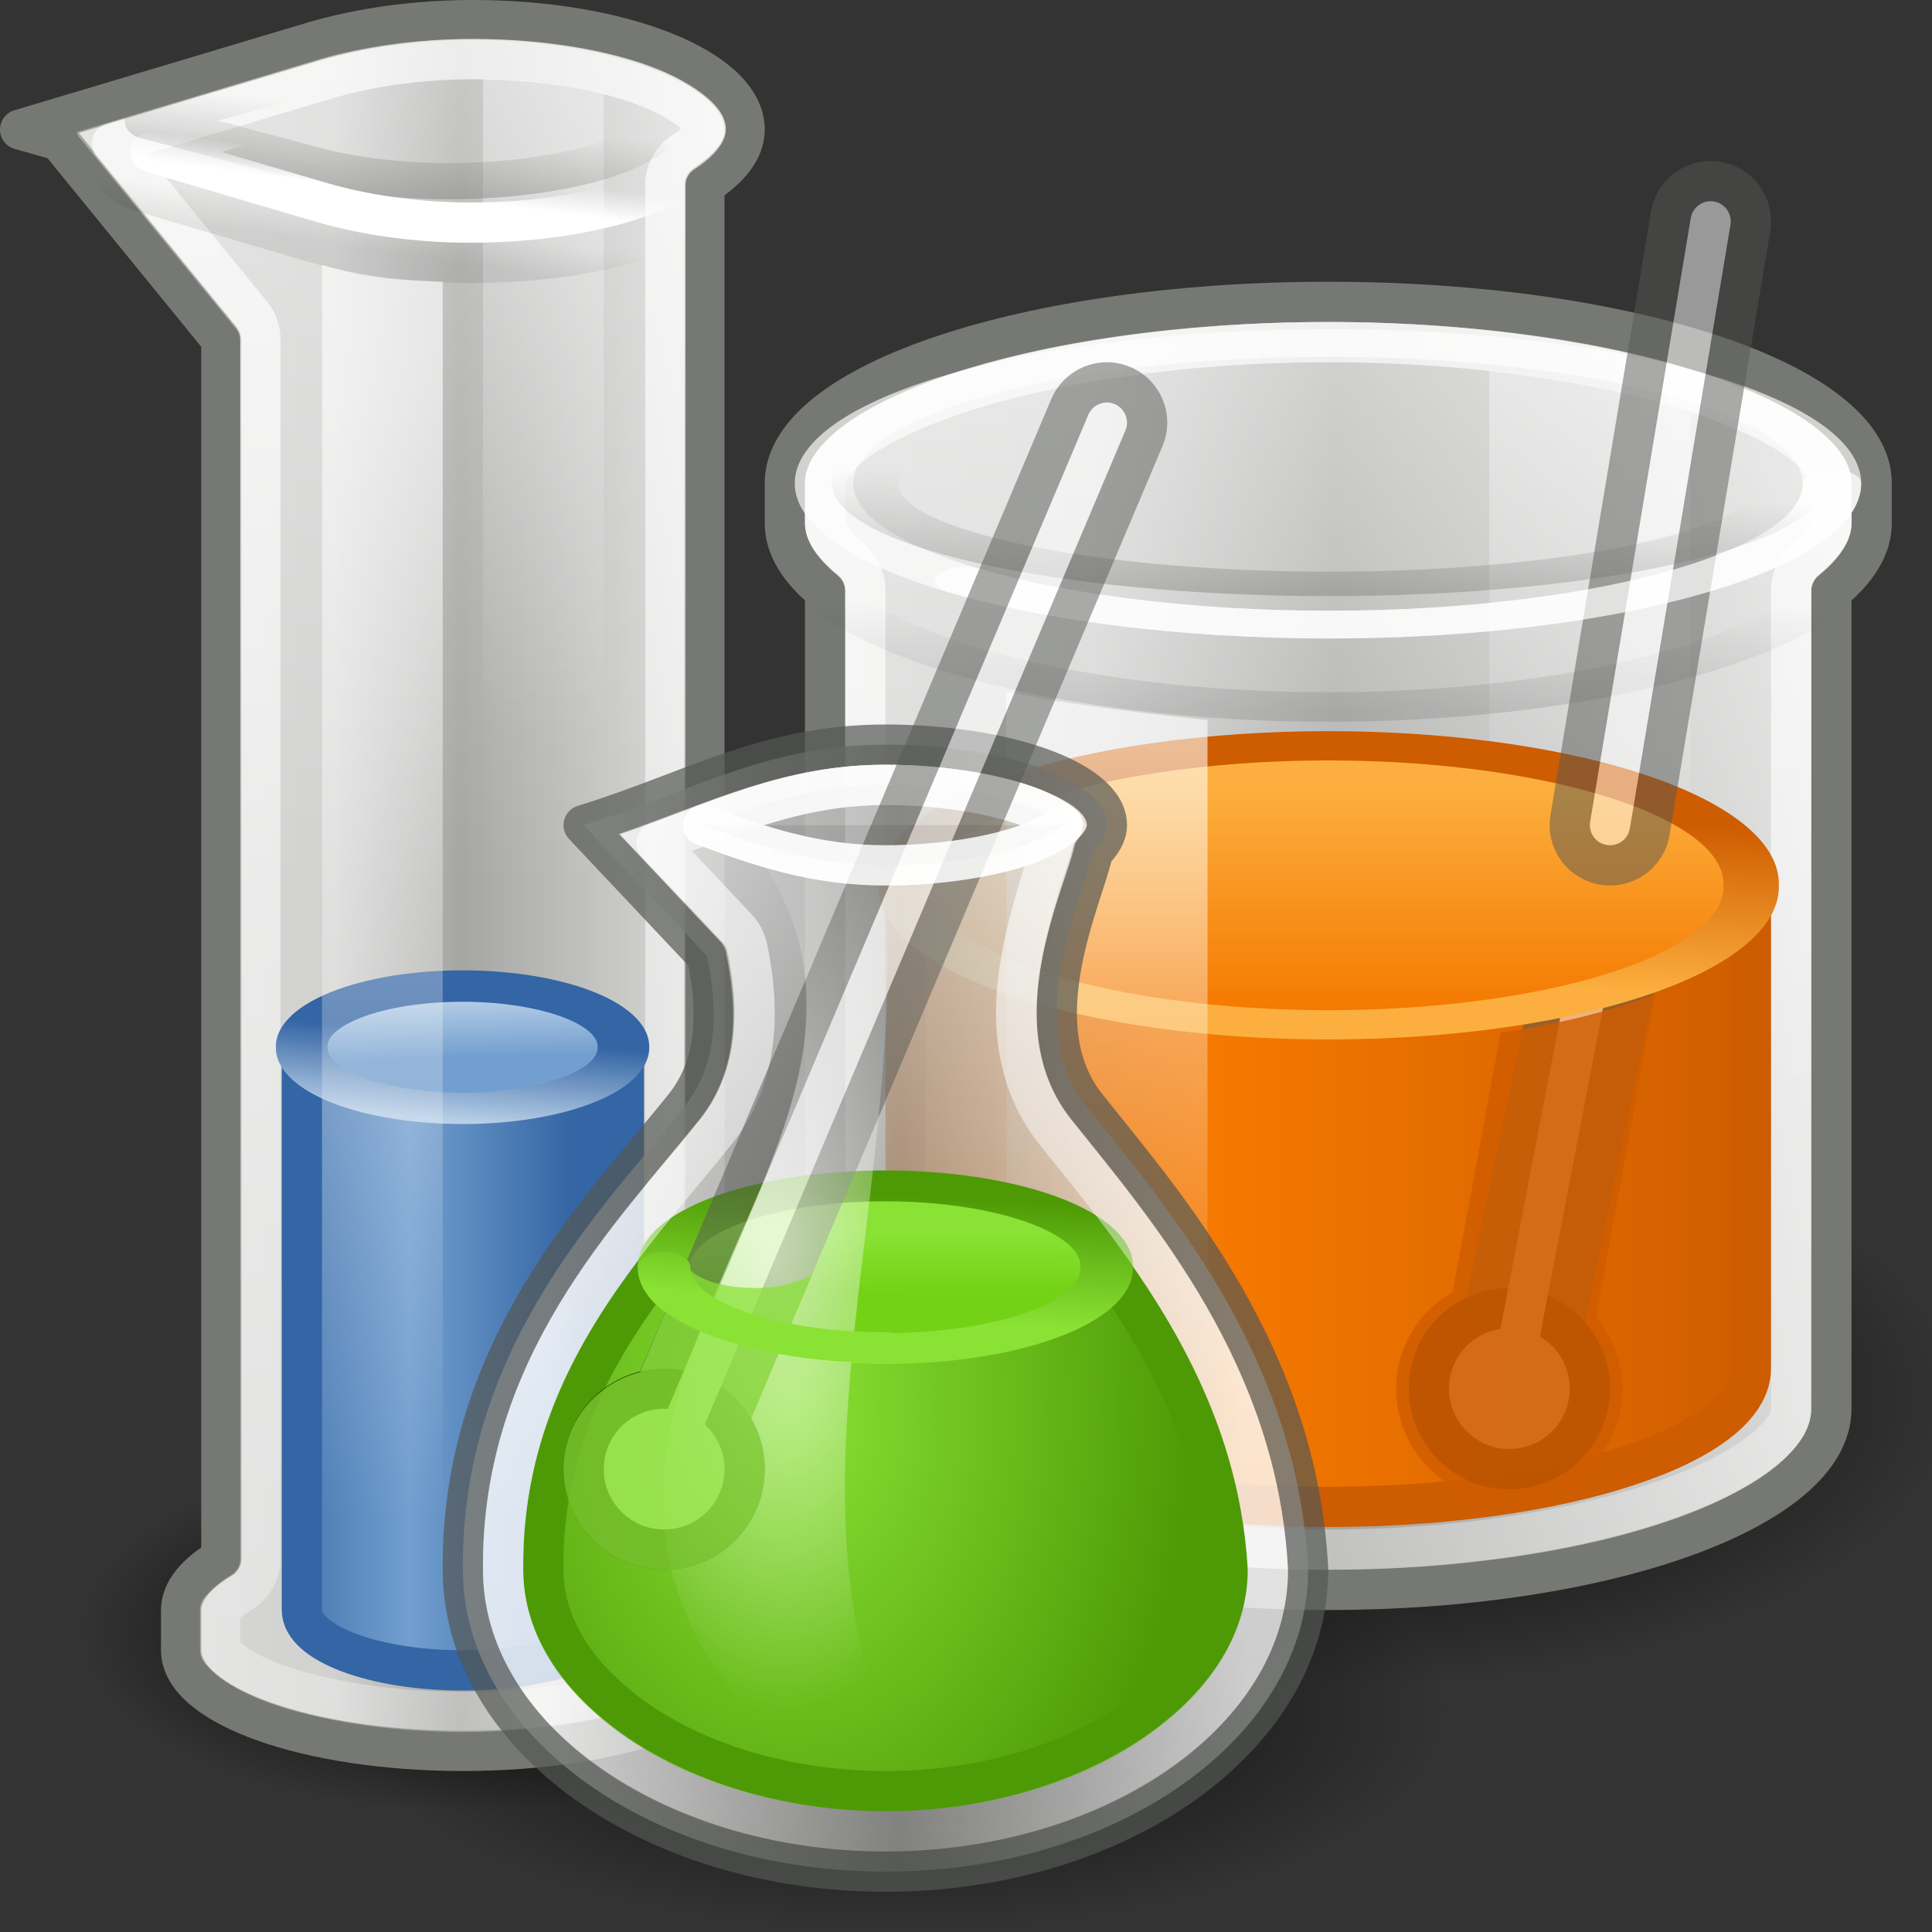 <?xml version="1.0" encoding="UTF-8" standalone="no"?>
<!-- Created with Inkscape (http://www.inkscape.org/) -->
<svg
   xmlns:dc="http://purl.org/dc/elements/1.1/"
   xmlns:cc="http://web.resource.org/cc/"
   xmlns:rdf="http://www.w3.org/1999/02/22-rdf-syntax-ns#"
   xmlns:svg="http://www.w3.org/2000/svg"
   xmlns="http://www.w3.org/2000/svg"
   xmlns:xlink="http://www.w3.org/1999/xlink"
   xmlns:sodipodi="http://sodipodi.sourceforge.net/DTD/sodipodi-0.dtd"
   xmlns:inkscape="http://www.inkscape.org/namespaces/inkscape"
   width="48px"
   height="48px"
   id="svg5284"
   sodipodi:version="0.32"
   inkscape:version="0.44+devel"
   sodipodi:docbase="/home/lapo/Icone/svn/gnome-icon-theme/scalable/categories"
   sodipodi:docname="applications-science.svg"
   inkscape:output_extension="org.inkscape.output.svg.inkscape"
   sodipodi:modified="true">
  <rect width="100%" height="100%" fill="#333333" stroke="none"/>
  <defs
     id="defs5286">
    <linearGradient
       inkscape:collect="always"
       id="linearGradient4867">
      <stop
         style="stop-color:#ce5c00;stop-opacity:1"
         offset="0"
         id="stop4869" />
      <stop
         style="stop-color:#f57900;stop-opacity:0;"
         offset="1"
         id="stop4871" />
    </linearGradient>
    <linearGradient
       inkscape:collect="always"
       id="linearGradient4779">
      <stop
         style="stop-color:#000000;stop-opacity:1;"
         offset="0"
         id="stop4781" />
      <stop
         style="stop-color:#000000;stop-opacity:0;"
         offset="1"
         id="stop4783" />
    </linearGradient>
    <linearGradient
       inkscape:collect="always"
       id="linearGradient4751">
      <stop
         style="stop-color:#ffffff;stop-opacity:1;"
         offset="0"
         id="stop4753" />
      <stop
         style="stop-color:#ffffff;stop-opacity:0;"
         offset="1"
         id="stop4755" />
    </linearGradient>
    <linearGradient
       inkscape:collect="always"
       id="linearGradient4739">
      <stop
         style="stop-color:#ffffff;stop-opacity:1;"
         offset="0"
         id="stop4741" />
      <stop
         style="stop-color:#ffffff;stop-opacity:0;"
         offset="1"
         id="stop4743" />
    </linearGradient>
    <linearGradient
       inkscape:collect="always"
       id="linearGradient4715">
      <stop
         style="stop-color:#8ae234;stop-opacity:1;"
         offset="0"
         id="stop4717" />
      <stop
         style="stop-color:#73d216;stop-opacity:1"
         offset="1"
         id="stop4719" />
    </linearGradient>
    <linearGradient
       inkscape:collect="always"
       id="linearGradient4707">
      <stop
         style="stop-color:#4e9a06;stop-opacity:1;"
         offset="0"
         id="stop4709" />
      <stop
         style="stop-color:#8ae234;stop-opacity:1"
         offset="1"
         id="stop4711" />
    </linearGradient>
    <linearGradient
       inkscape:collect="always"
       id="linearGradient4699">
      <stop
         style="stop-color:#8ae234;stop-opacity:1"
         offset="0"
         id="stop4701" />
      <stop
         style="stop-color:#4e9a06;stop-opacity:1"
         offset="1"
         id="stop4703" />
    </linearGradient>
    <linearGradient
       inkscape:collect="always"
       id="linearGradient4579">
      <stop
         style="stop-color:#ffffff;stop-opacity:1;"
         offset="0"
         id="stop4581" />
      <stop
         style="stop-color:#ffffff;stop-opacity:0;"
         offset="1"
         id="stop4583" />
    </linearGradient>
    <linearGradient
       inkscape:collect="always"
       id="linearGradient4571">
      <stop
         style="stop-color:#ffffff;stop-opacity:1;"
         offset="0"
         id="stop4573" />
      <stop
         style="stop-color:#ffffff;stop-opacity:0;"
         offset="1"
         id="stop4575" />
    </linearGradient>
    <linearGradient
       inkscape:collect="always"
       id="linearGradient4563">
      <stop
         style="stop-color:#000000;stop-opacity:1;"
         offset="0"
         id="stop4565" />
      <stop
         style="stop-color:#000000;stop-opacity:0;"
         offset="1"
         id="stop4567" />
    </linearGradient>
    <linearGradient
       inkscape:collect="always"
       id="linearGradient4545">
      <stop
         style="stop-color:#ffffff;stop-opacity:1;"
         offset="0"
         id="stop4547" />
      <stop
         style="stop-color:#ffffff;stop-opacity:0;"
         offset="1"
         id="stop4549" />
    </linearGradient>
    <linearGradient
       id="linearGradient4532">
      <stop
         style="stop-color:#ce5c00;stop-opacity:1"
         offset="0"
         id="stop4534" />
      <stop
         id="stop4540"
         offset="0.5"
         style="stop-color:#f57900;stop-opacity:1;" />
      <stop
         style="stop-color:#ce5c00;stop-opacity:1"
         offset="1"
         id="stop4536" />
    </linearGradient>
    <linearGradient
       inkscape:collect="always"
       id="linearGradient4524">
      <stop
         style="stop-color:#f57900;stop-opacity:1;"
         offset="0"
         id="stop4526" />
      <stop
         style="stop-color:#fcaf3e;stop-opacity:1"
         offset="1"
         id="stop4528" />
    </linearGradient>
    <linearGradient
       inkscape:collect="always"
       id="linearGradient4508">
      <stop
         style="stop-color:#ce5c00;stop-opacity:1;"
         offset="0"
         id="stop4510" />
      <stop
         style="stop-color:#fcaf3e;stop-opacity:1"
         offset="1"
         id="stop4512" />
    </linearGradient>
    <linearGradient
       inkscape:collect="always"
       id="linearGradient4483">
      <stop
         style="stop-color:#555753;stop-opacity:1"
         offset="0"
         id="stop4485" />
      <stop
         style="stop-color:#555753;stop-opacity:0"
         offset="1"
         id="stop4487" />
    </linearGradient>
    <linearGradient
       inkscape:collect="always"
       id="linearGradient4473">
      <stop
         style="stop-color:#000000;stop-opacity:1;"
         offset="0"
         id="stop4475" />
      <stop
         style="stop-color:#000000;stop-opacity:0;"
         offset="1"
         id="stop4477" />
    </linearGradient>
    <linearGradient
       inkscape:collect="always"
       id="linearGradient4447">
      <stop
         style="stop-color:#ffffff;stop-opacity:1;"
         offset="0"
         id="stop4449" />
      <stop
         style="stop-color:#ffffff;stop-opacity:0;"
         offset="1"
         id="stop4451" />
    </linearGradient>
    <linearGradient
       inkscape:collect="always"
       id="linearGradient4426">
      <stop
         style="stop-color:#ffffff;stop-opacity:1;"
         offset="0"
         id="stop4428" />
      <stop
         style="stop-color:#ffffff;stop-opacity:0;"
         offset="1"
         id="stop4430" />
    </linearGradient>
    <linearGradient
       inkscape:collect="always"
       id="linearGradient4414">
      <stop
         style="stop-color:#ffffff;stop-opacity:1;"
         offset="0"
         id="stop4416" />
      <stop
         style="stop-color:#ffffff;stop-opacity:0;"
         offset="1"
         id="stop4418" />
    </linearGradient>
    <linearGradient
       inkscape:collect="always"
       id="linearGradient4394">
      <stop
         style="stop-color:#000000;stop-opacity:1"
         offset="0"
         id="stop4396" />
      <stop
         style="stop-color:#000000;stop-opacity:0"
         offset="1"
         id="stop4398" />
    </linearGradient>
    <linearGradient
       inkscape:collect="always"
       id="linearGradient4374">
      <stop
         style="stop-color:#ffffff;stop-opacity:1;"
         offset="0"
         id="stop4376" />
      <stop
         style="stop-color:#ffffff;stop-opacity:0;"
         offset="1"
         id="stop4378" />
    </linearGradient>
    <linearGradient
       inkscape:collect="always"
       id="linearGradient4361">
      <stop
         style="stop-color:#767973;stop-opacity:1;"
         offset="0"
         id="stop4363" />
      <stop
         style="stop-color:#767973;stop-opacity:0;"
         offset="1"
         id="stop4366" />
    </linearGradient>
    <linearGradient
       id="linearGradient4338">
      <stop
         style="stop-color:#3465a4;stop-opacity:1"
         offset="0"
         id="stop4340" />
      <stop
         id="stop4346"
         offset="0.5"
         style="stop-color:#729fcf;stop-opacity:1;" />
      <stop
         style="stop-color:#3465a4;stop-opacity:1"
         offset="1"
         id="stop4342" />
    </linearGradient>
    <linearGradient
       inkscape:collect="always"
       id="linearGradient4322">
      <stop
         style="stop-color:#3465a4;stop-opacity:1"
         offset="0"
         id="stop4324" />
      <stop
         style="stop-color:#b8cfe7;stop-opacity:1"
         offset="1"
         id="stop4326" />
    </linearGradient>
    <linearGradient
       inkscape:collect="always"
       id="linearGradient4314">
      <stop
         style="stop-color:#729fcf;stop-opacity:1;"
         offset="0"
         id="stop4316" />
      <stop
         style="stop-color:#ffffff;stop-opacity:1"
         offset="1"
         id="stop4318" />
    </linearGradient>
    <linearGradient
       id="linearGradient4373">
      <stop
         id="stop4375"
         offset="0"
         style="stop-color:#ffffff;stop-opacity:1" />
      <stop
         style="stop-color:#797a76;stop-opacity:1;"
         offset="0.5"
         id="stop4379" />
      <stop
         id="stop4381"
         offset="1"
         style="stop-color:#ffffff;stop-opacity:1" />
    </linearGradient>
    <linearGradient
       id="linearGradient4134">
      <stop
         style="stop-color:#d6d7d5;stop-opacity:1;"
         offset="0"
         id="stop4136" />
      <stop
         id="stop4148"
         offset="0.25"
         style="stop-color:#d1d2d0;stop-opacity:1;" />
      <stop
         id="stop4142"
         offset="0.5"
         style="stop-color:#a5a6a3;stop-opacity:1;" />
      <stop
         style="stop-color:#dddedc;stop-opacity:1;"
         offset="1"
         id="stop4138" />
    </linearGradient>
    <linearGradient
       inkscape:collect="always"
       xlink:href="#linearGradient4134"
       id="linearGradient3642"
       x1="5.125"
       y1="22"
       x2="17.75"
       y2="22"
       gradientUnits="userSpaceOnUse" />
    <linearGradient
       inkscape:collect="always"
       xlink:href="#linearGradient4134"
       id="linearGradient3650"
       x1="20.875"
       y1="26.5"
       x2="45.516"
       y2="26.5"
       gradientUnits="userSpaceOnUse"
       gradientTransform="translate(0,-3)" />
    <linearGradient
       inkscape:collect="always"
       xlink:href="#linearGradient4314"
       id="linearGradient4320"
       x1="15.259"
       y1="39.401"
       x2="14.823"
       y2="29.546"
       gradientUnits="userSpaceOnUse" />
    <linearGradient
       inkscape:collect="always"
       xlink:href="#linearGradient4322"
       id="linearGradient4328"
       x1="17.158"
       y1="37.722"
       x2="16.175"
       y2="44.523"
       gradientUnits="userSpaceOnUse" />
    <linearGradient
       inkscape:collect="always"
       xlink:href="#linearGradient4338"
       id="linearGradient4344"
       x1="6.118"
       y1="33.406"
       x2="14.25"
       y2="33.406"
       gradientUnits="userSpaceOnUse" />
    <linearGradient
       inkscape:collect="always"
       xlink:href="#linearGradient4361"
       id="linearGradient4368"
       x1="6.875"
       y1="5.656"
       x2="7.25"
       y2="2.844"
       gradientUnits="userSpaceOnUse" />
    <linearGradient
       inkscape:collect="always"
       xlink:href="#linearGradient4374"
       id="linearGradient4384"
       gradientUnits="userSpaceOnUse"
       x1="7.719"
       y1="3.937"
       x2="7.812"
       y2="3.203" />
    <linearGradient
       inkscape:collect="always"
       xlink:href="#linearGradient4394"
       id="linearGradient4400"
       x1="8.094"
       y1="5.469"
       x2="8.219"
       y2="4.625"
       gradientUnits="userSpaceOnUse" />
    <linearGradient
       inkscape:collect="always"
       xlink:href="#linearGradient4414"
       id="linearGradient4420"
       x1="9.104"
       y1="9.463"
       x2="9.104"
       y2="37.75"
       gradientUnits="userSpaceOnUse" />
    <linearGradient
       inkscape:collect="always"
       xlink:href="#linearGradient4426"
       id="linearGradient4432"
       x1="11.125"
       y1="-2.375"
       x2="11.125"
       y2="22"
       gradientUnits="userSpaceOnUse" />
    <linearGradient
       inkscape:collect="always"
       xlink:href="#linearGradient4447"
       id="linearGradient4453"
       x1="34.648"
       y1="7.866"
       x2="34.648"
       y2="30.738"
       gradientUnits="userSpaceOnUse" />
    <linearGradient
       inkscape:collect="always"
       xlink:href="#linearGradient4473"
       id="linearGradient4479"
       x1="14.299"
       y1="43.573"
       x2="14.336"
       y2="40.669"
       gradientUnits="userSpaceOnUse" />
    <linearGradient
       inkscape:collect="always"
       xlink:href="#linearGradient4483"
       id="linearGradient4489"
       x1="14.471"
       y1="44.243"
       x2="15.026"
       y2="38.547"
       gradientUnits="userSpaceOnUse" />
    <linearGradient
       inkscape:collect="always"
       xlink:href="#linearGradient4508"
       id="linearGradient4514"
       x1="16.76"
       y1="35.75"
       x2="16.175"
       y2="41.72"
       gradientUnits="userSpaceOnUse" />
    <linearGradient
       inkscape:collect="always"
       xlink:href="#linearGradient4524"
       id="linearGradient4530"
       x1="15.192"
       y1="42.982"
       x2="15.192"
       y2="35.086"
       gradientUnits="userSpaceOnUse" />
    <linearGradient
       inkscape:collect="always"
       xlink:href="#linearGradient4532"
       id="linearGradient4538"
       x1="16.375"
       y1="32.719"
       x2="44"
       y2="32.719"
       gradientUnits="userSpaceOnUse"
       gradientTransform="translate(0,-3)" />
    <linearGradient
       inkscape:collect="always"
       xlink:href="#linearGradient4545"
       id="linearGradient4551"
       x1="27.062"
       y1="21.312"
       x2="27.062"
       y2="37.77"
       gradientUnits="userSpaceOnUse"
       gradientTransform="translate(0,-3)" />
    <linearGradient
       inkscape:collect="always"
       xlink:href="#linearGradient4414"
       id="linearGradient4555"
       gradientUnits="userSpaceOnUse"
       x1="9.104"
       y1="5.712"
       x2="9.104"
       y2="23.189"
       gradientTransform="translate(4,-5)" />
    <linearGradient
       inkscape:collect="always"
       xlink:href="#linearGradient4545"
       id="linearGradient4559"
       gradientUnits="userSpaceOnUse"
       x1="27.062"
       y1="19.185"
       x2="27.062"
       y2="34.681"
       gradientTransform="translate(12,-11.141)" />
    <radialGradient
       inkscape:collect="always"
       xlink:href="#linearGradient4563"
       id="radialGradient4569"
       cx="16.175"
       cy="38.542"
       fx="16.175"
       fy="38.542"
       r="7.867"
       gradientTransform="matrix(1,0,0,0.618,0,14.724)"
       gradientUnits="userSpaceOnUse" />
    <linearGradient
       inkscape:collect="always"
       xlink:href="#linearGradient4571"
       id="linearGradient4577"
       x1="6.25"
       y1="8.375"
       x2="22.875"
       y2="67.875"
       gradientUnits="userSpaceOnUse" />
    <linearGradient
       inkscape:collect="always"
       xlink:href="#linearGradient4579"
       id="linearGradient4585"
       x1="21.39"
       y1="19.981"
       x2="27.489"
       y2="64.087"
       gradientUnits="userSpaceOnUse" />
    <radialGradient
       inkscape:collect="always"
       xlink:href="#linearGradient4563"
       id="radialGradient4589"
       gradientUnits="userSpaceOnUse"
       gradientTransform="matrix(1,0,0,0.618,0,14.724)"
       cx="16.175"
       cy="38.542"
       fx="16.175"
       fy="38.542"
       r="7.867" />
    <radialGradient
       inkscape:collect="always"
       xlink:href="#linearGradient4779"
       id="radialGradient4785"
       cx="16.175"
       cy="38.542"
       fx="16.175"
       fy="38.542"
       r="7.867"
       gradientTransform="matrix(1,0,0,0.618,0,14.724)"
       gradientUnits="userSpaceOnUse" />
    <linearGradient
       inkscape:collect="always"
       xlink:href="#linearGradient4867"
       id="linearGradient4873"
       x1="40.5"
       y1="25.812"
       x2="34.688"
       y2="39.062"
       gradientUnits="userSpaceOnUse"
       gradientTransform="matrix(1,0,0,-1,0,48)" />
    <linearGradient
       inkscape:collect="always"
       xlink:href="#linearGradient4373"
       id="linearGradient5059"
       gradientUnits="userSpaceOnUse"
       gradientTransform="translate(0,1)"
       x1="14.683"
       y1="31.5"
       x2="31.941"
       y2="31.5" />
    <linearGradient
       inkscape:collect="always"
       xlink:href="#linearGradient4751"
       id="linearGradient5061"
       gradientUnits="userSpaceOnUse"
       x1="23.375"
       y1="20.496"
       x2="23.375"
       y2="37.098" />
    <radialGradient
       inkscape:collect="always"
       xlink:href="#linearGradient4699"
       id="radialGradient5063"
       gradientUnits="userSpaceOnUse"
       gradientTransform="matrix(1.105,0,0,1.566,-2.229,-20.669)"
       cx="20.761"
       cy="35.534"
       fx="20.761"
       fy="35.534"
       r="9" />
    <linearGradient
       inkscape:collect="always"
       xlink:href="#linearGradient4715"
       id="linearGradient5065"
       gradientUnits="userSpaceOnUse"
       x1="18.01"
       y1="36.429"
       x2="18.056"
       y2="40.059" />
    <linearGradient
       inkscape:collect="always"
       xlink:href="#linearGradient4707"
       id="linearGradient5067"
       gradientUnits="userSpaceOnUse"
       x1="16.175"
       y1="34.164"
       x2="15.528"
       y2="41.552" />
    <linearGradient
       inkscape:collect="always"
       xlink:href="#linearGradient4739"
       id="linearGradient5069"
       gradientUnits="userSpaceOnUse"
       x1="19.375"
       y1="23.312"
       x2="28.5"
       y2="57.562" />
    <radialGradient
       inkscape:collect="always"
       xlink:href="#linearGradient4414"
       id="radialGradient5071"
       gradientUnits="userSpaceOnUse"
       gradientTransform="matrix(1.917,-3.1946155e-2,6.7100167e-2,4.026,-20.732,-96.929)"
       cx="20.267"
       cy="31.998"
       fx="20.267"
       fy="31.998"
       r="2.794" />
    <linearGradient
       inkscape:collect="always"
       xlink:href="#linearGradient4707"
       id="linearGradient5073"
       gradientUnits="userSpaceOnUse"
       x1="16.175"
       y1="34.164"
       x2="15.085"
       y2="40.973" />
  </defs>
  <sodipodi:namedview
     id="base"
     pagecolor="#ffffff"
     bordercolor="#666666"
     borderopacity="1.0"
     inkscape:pageopacity="1"
     inkscape:pageshadow="2"
     inkscape:zoom="1"
     inkscape:cx="40.377671"
     inkscape:cy="5.1901936"
     inkscape:current-layer="layer1"
     showgrid="false"
     inkscape:grid-bbox="true"
     inkscape:document-units="px"
     inkscape:window-width="1270"
     inkscape:window-height="945"
     inkscape:window-x="200"
     inkscape:window-y="26"
     showborder="false"
     inkscape:showpageshadow="false"
     gridspacingx="0.5px"
     gridspacingy="0.5px"
     gridempspacing="2"
     inkscape:grid-points="true"
     showguides="false"
     inkscape:guide-bbox="true">
    <sodipodi:guide
       orientation="horizontal"
       position="27.625"
       id="guide4897" />
    <sodipodi:guide
       orientation="vertical"
       position="40"
       id="guide4899" />
  </sodipodi:namedview>
  <g
     id="layer1"
     inkscape:label="Layer 1"
     inkscape:groupmode="layer">
    <path
       sodipodi:type="arc"
       style="opacity:0.8;color:#000000;fill:url(#radialGradient4785);fill-opacity:1;fill-rule:nonzero;stroke:none;stroke-width:1.02;stroke-linecap:round;stroke-linejoin:round;marker:none;marker-start:none;marker-mid:none;marker-end:none;stroke-miterlimit:4;stroke-dasharray:none;stroke-dashoffset:0;stroke-opacity:1;visibility:visible;display:inline;overflow:visible;enable-background:accumulate"
       id="path4769"
       sodipodi:cx="16.175068"
       sodipodi:cy="38.542446"
       sodipodi:rx="7.8665628"
       sodipodi:ry="4.8613591"
       d="M 24.042 38.542 A 7.867 4.861 0 1 1  8.309,38.542 A 7.867 4.861 0 1 1  24.042 38.542 z"
       transform="matrix(1.74,0,0,1.131,-5.831,-1.106)" />
    <path
       sodipodi:type="arc"
       style="opacity:1;color:#000000;fill:url(#radialGradient4589);fill-opacity:1;fill-rule:nonzero;stroke:none;stroke-width:1.478;stroke-linecap:round;stroke-linejoin:round;marker:none;marker-start:none;marker-mid:none;marker-end:none;stroke-miterlimit:4;stroke-dasharray:none;stroke-dashoffset:0;stroke-opacity:1;visibility:visible;display:inline;overflow:visible;enable-background:accumulate"
       id="path4587"
       sodipodi:cx="16.175068"
       sodipodi:cy="38.542446"
       sodipodi:rx="7.8665628"
       sodipodi:ry="4.8613591"
       d="M 24.042 38.542 A 7.867 4.861 0 1 1  8.309,38.542 A 7.867 4.861 0 1 1  24.042 38.542 z"
       transform="matrix(1.933,0,0,1.493,2.034,-22.857)" />
    <path
       sodipodi:type="arc"
       style="opacity:1;color:#000000;fill:url(#radialGradient4569);fill-opacity:1;fill-rule:nonzero;stroke:none;stroke-width:1.478;stroke-linecap:round;stroke-linejoin:round;marker:none;marker-start:none;marker-mid:none;marker-end:none;stroke-miterlimit:4;stroke-dasharray:none;stroke-dashoffset:0;stroke-opacity:1;visibility:visible;display:inline;overflow:visible;enable-background:accumulate"
       id="path4561"
       sodipodi:cx="16.175068"
       sodipodi:cy="38.542446"
       sodipodi:rx="7.8665628"
       sodipodi:ry="4.8613591"
       d="M 24.042 38.542 A 7.867 4.861 0 1 1  8.309,38.542 A 7.867 4.861 0 1 1  24.042 38.542 z"
       transform="matrix(1.208,0,0,0.926,-8.034,4.823)" />
    <path
       style="opacity:1;color:#000000;fill:url(#linearGradient3650);fill-opacity:1;fill-rule:nonzero;stroke:#767973;stroke-width:1;stroke-linecap:round;stroke-linejoin:round;marker:none;marker-start:none;marker-mid:none;marker-end:none;stroke-miterlimit:4;stroke-dasharray:none;stroke-dashoffset:0;stroke-opacity:1;visibility:visible;display:inline;overflow:visible;enable-background:accumulate"
       d="M 33,7.5 C 25.548,7.5 19.5,9.516 19.5,12 L 19.5,13 C 19.5,13.599 19.862,14.165 20.5,14.688 L 20.5,35 C 20.5,37.484 26.1,39.5 33,39.5 C 39.9,39.5 45.5,37.484 45.5,35 L 45.5,14.688 C 46.138,14.165 46.5,13.599 46.5,13 L 46.5,12 C 46.5,9.516 40.452,7.5 33,7.5 z "
       id="path4435" />
    <path
       sodipodi:type="inkscape:offset"
       inkscape:radius="-1.0142941"
       inkscape:original="M 33 10.5 C 25.548 10.5 19.5 12.516001 19.5 15 L 19.5 16 C 19.5 16.598934 19.86187 17.164682 20.5 17.6875 L 20.5 38 C 20.5 40.484 26.1 42.5 33 42.5 C 39.9 42.5 45.499999 40.483999 45.5 38 L 45.5 17.6875 C 46.13813 17.164682 46.5 16.598934 46.5 16 L 46.5 15 C 46.5 12.516 40.452 10.5 33 10.5 z "
       style="opacity:0.663;color:#000000;fill:none;fill-opacity:1;fill-rule:nonzero;stroke:url(#linearGradient4585);stroke-width:1;stroke-linecap:round;stroke-linejoin:round;marker:none;marker-start:none;marker-mid:none;marker-end:none;stroke-miterlimit:4;stroke-dasharray:none;stroke-dashoffset:0;stroke-opacity:1;visibility:visible;display:inline;overflow:visible;enable-background:accumulate"
       id="path3276"
       d="M 33,11.5 C 29.365,11.5 26.078,12.016 23.781,12.781 C 22.633,13.164 21.73,13.604 21.188,14.031 C 20.645,14.458 20.5,14.791 20.5,15 L 20.5,16 C 20.5,16.19 20.65,16.492 21.156,16.906 C 21.38,17.103 21.506,17.389 21.5,17.688 L 21.5,38 C 21.5,38.24 21.631,38.549 22.125,38.969 C 22.619,39.389 23.446,39.839 24.5,40.219 C 26.608,40.978 29.649,41.5 33,41.5 C 36.351,41.5 39.392,40.978 41.5,40.219 C 42.554,39.839 43.381,39.389 43.875,38.969 C 44.369,38.549 44.5,38.24 44.5,38 L 44.5,17.688 C 44.494,17.389 44.62,17.103 44.844,16.906 C 45.35,16.492 45.5,16.19 45.5,16 L 45.5,15 C 45.5,14.791 45.355,14.458 44.812,14.031 C 44.27,13.604 43.367,13.164 42.219,12.781 C 39.922,12.016 36.635,11.5 33,11.5 z "
       transform="translate(0,-3)" />
    <path
       style="opacity:0.4;color:#000000;fill:url(#linearGradient4559);fill-opacity:1;fill-rule:nonzero;stroke:none;stroke-width:1;stroke-linecap:round;stroke-linejoin:round;marker:none;marker-start:none;marker-mid:none;marker-end:none;stroke-miterlimit:4;stroke-dashoffset:0;stroke-opacity:1;visibility:visible;display:inline;overflow:visible;enable-background:accumulate"
       d="M 37,9.192 C 38.901,9.393 41.279,9.944 42,10.249 L 42,28.362 L 37,28.362 L 37,9.192 z "
       id="path4557"
       sodipodi:nodetypes="ccccc" />
    <path
       sodipodi:type="inkscape:offset"
       inkscape:radius="-0.50570333"
       inkscape:original="M 33 10.5 C 25.548 10.5 19.5 12.516001 19.5 15 L 19.5 16 C 19.5 16.598934 19.86187 17.164682 20.5 17.6875 L 20.5 38 C 20.5 40.484 26.1 42.5 33 42.5 C 39.9 42.5 45.499999 40.483999 45.5 38 L 45.5 17.6875 C 46.13813 17.164682 46.5 16.598934 46.5 16 L 46.5 15 C 46.5 12.516 40.452 10.5 33 10.5 z "
       style="opacity:0.579;color:#000000;fill:url(#linearGradient4453);fill-opacity:1;fill-rule:nonzero;stroke:none;stroke-width:1;stroke-linecap:round;stroke-linejoin:round;marker:none;marker-start:none;marker-mid:none;marker-end:none;stroke-miterlimit:4;stroke-dasharray:none;stroke-dashoffset:0;stroke-opacity:1;visibility:visible;display:inline;overflow:visible;enable-background:accumulate"
       id="path4443"
       d="M 33,11 C 29.32,11 25.995,11.522 23.625,12.312 C 22.44,12.708 21.488,13.173 20.875,13.656 C 20.262,14.139 20,14.584 20,15 L 20,16 C 20,16.395 20.24,16.812 20.812,17.281 C 20.935,17.38 21.004,17.53 21,17.688 L 21,38 C 21,38.431 21.249,38.896 21.812,39.375 C 22.376,39.854 23.251,40.325 24.344,40.719 C 26.529,41.506 29.599,42 33,42 C 36.401,42 39.471,41.506 41.656,40.719 C 42.749,40.325 43.624,39.854 44.188,39.375 C 44.751,38.896 45,38.431 45,38 L 45,17.688 C 44.996,17.53 45.065,17.38 45.188,17.281 C 45.76,16.812 46,16.395 46,16 L 46,15 C 46,14.584 45.738,14.139 45.125,13.656 C 44.512,13.173 43.56,12.708 42.375,12.312 C 40.005,11.522 36.68,11 33,11 z "
       transform="translate(0,-3)" />
    <path
       style="opacity:1;color:#000000;fill:url(#linearGradient3642);fill-opacity:1.0;fill-rule:nonzero;stroke:#767973;stroke-width:1;stroke-linecap:round;stroke-linejoin:round;marker:none;marker-start:none;marker-mid:none;marker-end:none;stroke-miterlimit:4;stroke-dasharray:none;stroke-dashoffset:0;stroke-opacity:1;visibility:visible;display:inline;overflow:visible;enable-background:accumulate"
       d="M 11.75 0.5 C 10.273 0.5 8.924 0.708 7.812 1.031 L 0.5 3.219 L 1.5 3.5 L 1.5 3.531 L 5.5 8.438 L 5.5 38.719 C 4.876 39.093 4.5 39.533 4.5 40 L 4.5 41 C 4.5 42.38 7.636 43.5 11.5 43.5 C 15.364 43.5 18.5 42.38 18.5 41 L 18.5 40 C 18.5 39.533 18.124 39.093 17.5 38.719 L 17.5 4.594 C 18.118 4.185 18.5 3.731 18.5 3.219 C 18.5 1.725 15.476 0.5 11.75 0.5 z "
       id="path2237" />
    <path
       style="opacity:0.4;color:#000000;fill:url(#linearGradient4555);fill-opacity:1;fill-rule:nonzero;stroke:none;stroke-width:1;stroke-linecap:round;stroke-linejoin:round;marker:none;marker-start:none;marker-mid:none;marker-end:none;stroke-miterlimit:4;stroke-dashoffset:0;stroke-opacity:1;visibility:visible;display:inline;overflow:visible;enable-background:accumulate"
       d="M 12,1.956 C 13.326,1.968 14.125,2.153 15,2.331 L 15,35.331 L 12,35 L 12,1.956 z "
       id="path4553"
       sodipodi:nodetypes="ccccc" />
    <path
       sodipodi:type="inkscape:offset"
       inkscape:radius="-0.45790461"
       inkscape:original="M 11.75 0.5 C 10.272657 0.5 8.9243859 0.70812 7.8125 1.03125 L 0.5 3.21875 L 1.5 3.5 L 1.5 3.53125 L 5.5 8.4375 L 5.5 38.71875 C 4.8761473 39.092639 4.4999999 39.533439 4.5 40 L 4.5 41 C 4.5 42.380001 7.6359995 43.5 11.5 43.5 C 15.364 43.5 18.499999 42.38 18.5 41 L 18.5 40 C 18.5 39.533439 18.123853 39.092639 17.5 38.71875 L 17.5 4.59375 C 18.11784 4.1852056 18.5 3.731072 18.5 3.21875 C 18.5 1.7251101 15.475999 0.5 11.75 0.5 z "
       style="opacity:0.45;color:#000000;fill:url(#linearGradient4432);fill-opacity:1;fill-rule:nonzero;stroke:none;stroke-width:1;stroke-linecap:round;stroke-linejoin:round;marker:none;marker-start:none;marker-mid:none;marker-end:none;stroke-miterlimit:4;stroke-dasharray:none;stroke-dashoffset:0;stroke-opacity:1;visibility:visible;display:inline;overflow:visible;enable-background:accumulate"
       id="path4424"
       d="M 11.75,0.969 C 10.316,0.969 9.005,1.159 7.938,1.469 L 1.906,3.281 C 1.92,3.311 1.93,3.343 1.938,3.375 L 5.844,8.156 C 5.917,8.233 5.961,8.332 5.969,8.438 L 5.969,38.719 C 5.974,38.884 5.891,39.039 5.75,39.125 C 5.193,39.459 4.969,39.78 4.969,40 L 4.969,41 C 4.969,41.172 5.052,41.379 5.344,41.625 C 5.635,41.871 6.12,42.13 6.719,42.344 C 7.916,42.771 9.612,43.031 11.5,43.031 C 13.388,43.031 15.084,42.771 16.281,42.344 C 16.88,42.13 17.365,41.871 17.656,41.625 C 17.948,41.379 18.031,41.172 18.031,41 L 18.031,40 C 18.031,39.78 17.807,39.459 17.25,39.125 C 17.109,39.039 17.026,38.884 17.031,38.719 L 17.031,4.594 C 17.037,4.44 17.119,4.299 17.25,4.219 C 17.81,3.848 18.031,3.503 18.031,3.219 C 18.031,3 17.938,2.768 17.656,2.5 C 17.375,2.232 16.917,1.95 16.344,1.719 C 15.197,1.256 13.563,0.969 11.75,0.969 z " />
    <path
       sodipodi:type="inkscape:offset"
       inkscape:radius="-0.96892917"
       inkscape:original="M 11.75 0.5 C 10.272657 0.5 8.9243859 0.70812 7.8125 1.03125 L 0.5 3.21875 L 1.5 3.5 L 1.5 3.53125 L 5.5 8.4375 L 5.5 38.71875 C 4.8761473 39.092639 4.4999999 39.533439 4.5 40 L 4.5 41 C 4.5 42.380001 7.6359995 43.5 11.5 43.5 C 15.364 43.5 18.499999 42.38 18.5 41 L 18.5 40 C 18.5 39.533439 18.123853 39.092639 17.5 38.71875 L 17.5 4.59375 C 18.11784 4.1852056 18.5 3.731072 18.5 3.21875 C 18.5 1.7251101 15.475999 0.5 11.75 0.5 z "
       style="opacity:0.663;color:#000000;fill:none;fill-opacity:1.0;fill-rule:nonzero;stroke:url(#linearGradient4577);stroke-width:1;stroke-linecap:round;stroke-linejoin:round;marker:none;marker-start:none;marker-mid:none;marker-end:none;stroke-miterlimit:4;stroke-dasharray:none;stroke-dashoffset:0;stroke-opacity:1;visibility:visible;display:inline;overflow:visible;enable-background:accumulate"
       id="path3272"
       d="M 11.75,1.469 C 10.364,1.469 9.111,1.673 8.094,1.969 L 2.781,3.562 L 6.25,7.812 C 6.394,7.989 6.471,8.21 6.469,8.438 L 6.469,38.719 C 6.474,39.063 6.295,39.385 6,39.562 C 5.517,39.852 5.469,40.054 5.469,40 L 5.469,41 C 5.469,40.978 5.466,41.032 5.688,41.219 C 5.909,41.406 6.315,41.644 6.875,41.844 C 7.995,42.244 9.662,42.531 11.5,42.531 C 13.338,42.531 15.005,42.244 16.125,41.844 C 16.685,41.644 17.091,41.406 17.312,41.219 C 17.534,41.032 17.531,40.978 17.531,41 L 17.531,40 C 17.531,40.054 17.483,39.852 17,39.562 C 16.705,39.385 16.526,39.063 16.531,38.719 L 16.531,4.594 C 16.53,4.266 16.695,3.961 16.969,3.781 C 17.464,3.454 17.531,3.249 17.531,3.219 C 17.531,3.172 17.527,3.079 17.312,2.875 C 17.098,2.671 16.688,2.402 16.156,2.188 C 15.092,1.758 13.507,1.469 11.75,1.469 z " />
    <path
       sodipodi:type="arc"
       style="opacity:0.111;color:#000000;fill:none;fill-opacity:1;fill-rule:nonzero;stroke:url(#linearGradient4479);stroke-width:0.793;stroke-linecap:round;stroke-linejoin:round;marker:none;marker-start:none;marker-mid:none;marker-end:none;stroke-miterlimit:4;stroke-dasharray:none;stroke-dashoffset:0;stroke-opacity:1;visibility:visible;display:inline;overflow:visible;enable-background:accumulate"
       id="path4463"
       sodipodi:cx="16.175068"
       sodipodi:cy="38.542446"
       sodipodi:rx="7.8665628"
       sodipodi:ry="4.8613591"
       d="M 24.042 38.542 A 7.867 4.861 0 1 1  8.309,38.542 A 7.867 4.861 0 1 1  24.042 38.542 z"
       transform="matrix(1.716,0,0,0.926,5.242,-22.677)" />
    <path
       style="opacity:1;color:#000000;fill:url(#linearGradient4344);fill-opacity:1.0;fill-rule:nonzero;stroke:#3465a4;stroke-width:1;stroke-linecap:round;stroke-linejoin:round;marker:none;marker-start:none;marker-mid:none;marker-end:none;stroke-miterlimit:4;stroke-dasharray:none;stroke-dashoffset:0;stroke-opacity:1;visibility:visible;display:inline;overflow:visible;enable-background:accumulate"
       d="M 7.5,26 L 7.5,40 C 7.5,40.828 9.292,41.5 11.5,41.5 C 13.708,41.5 15.5,40.828 15.5,40 L 15.5,26 L 7.5,26 z "
       id="path3652"
       sodipodi:nodetypes="ccsccc" />
    <path
       sodipodi:type="arc"
       style="opacity:1;color:#000000;fill:url(#linearGradient4320);fill-opacity:1.0;fill-rule:nonzero;stroke:url(#linearGradient4328);stroke-width:2.525;stroke-linecap:round;stroke-linejoin:round;marker:none;marker-start:none;marker-mid:none;marker-end:none;stroke-miterlimit:4;stroke-dasharray:none;stroke-dashoffset:0;stroke-opacity:1;visibility:visible;display:inline;overflow:visible;enable-background:accumulate"
       id="path3654"
       sodipodi:cx="16.175068"
       sodipodi:cy="38.542446"
       sodipodi:rx="7.8665628"
       sodipodi:ry="4.8613591"
       d="M 24.042 38.542 A 7.867 4.861 0 1 1  8.309,38.542 A 7.867 4.861 0 1 1  24.042 38.542 z"
       transform="matrix(0.508,0,0,0.309,3.275,14.108)" />
    <path
       sodipodi:type="inkscape:offset"
       inkscape:radius="-0.99105132"
       inkscape:original="M 11.75 0.5 C 10.272657 0.50000002 8.9243859 0.70424754 7.8125 1.0625 L 0.5 3.5 L 7.8125 5.90625 C 8.9243847 6.2645026 10.272657 6.5 11.75 6.5 C 15.476 6.5000002 18.499999 5.1560016 18.5 3.5 C 18.5 1.8440095 15.475999 0.5 11.75 0.5 z "
       style="opacity:0.467;color:#000000;fill:none;fill-opacity:1;fill-rule:nonzero;stroke:url(#linearGradient4368);stroke-width:1.2;stroke-linecap:round;stroke-linejoin:round;marker:none;marker-start:none;marker-mid:none;marker-end:none;stroke-miterlimit:4;stroke-dasharray:none;stroke-dashoffset:0;stroke-opacity:1;visibility:visible;display:inline;overflow:visible;enable-background:accumulate"
       id="path4359"
       d="M 11.75,1.5 C 10.364,1.5 9.119,1.68 8.125,2 L 3.656,3.5 L 8.125,4.969 C 9.135,5.294 10.378,5.5 11.75,5.5 C 13.494,5.5 15.074,5.186 16.125,4.719 C 16.65,4.485 17.033,4.197 17.25,3.969 C 17.467,3.74 17.5,3.612 17.5,3.5 C 17.5,3.388 17.467,3.26 17.25,3.031 C 17.033,2.803 16.65,2.515 16.125,2.281 C 15.074,1.814 13.494,1.5 11.75,1.5 z "
       transform="matrix(0.925,0,0,0.75,0.273,0.375)" />
    <path
       sodipodi:type="inkscape:offset"
       inkscape:radius="-0.93915915"
       inkscape:original="M 11.75 0.5 C 10.272657 0.5 8.9243859 0.70812 7.8125 1.03125 L 0.5 3.21875 L 7.8125 5.375 C 8.9243847 5.6981302 10.272657 5.90625 11.75 5.90625 C 15.476 5.9062501 18.499999 4.7124 18.5 3.21875 C 18.5 1.7251101 15.475999 0.5 11.75 0.5 z "
       style="opacity:1;color:#000000;fill:none;fill-opacity:1;fill-rule:nonzero;stroke:url(#linearGradient4384);stroke-width:1;stroke-linecap:round;stroke-linejoin:round;marker:none;marker-start:none;marker-mid:none;marker-end:none;stroke-miterlimit:4;stroke-dasharray:none;stroke-dashoffset:0;stroke-opacity:1;visibility:visible;display:inline;overflow:visible;enable-background:accumulate"
       id="path4382"
       d="M 11.75,1.438 C 10.361,1.438 9.083,1.641 8.062,1.938 L 3.812,3.219 L 8.062,4.469 C 9.083,4.765 10.361,4.969 11.75,4.969 C 13.513,4.969 15.119,4.674 16.188,4.25 C 16.722,4.038 17.096,3.798 17.312,3.594 C 17.529,3.389 17.562,3.275 17.562,3.219 C 17.562,3.162 17.531,3.051 17.312,2.844 C 17.094,2.636 16.691,2.372 16.156,2.156 C 15.088,1.725 13.51,1.438 11.75,1.438 z "
       transform="translate(-6.25e-2,0.562)" />
    <path
       sodipodi:type="inkscape:offset"
       inkscape:radius="0.99775523"
       inkscape:original="M 11.75 1.4375 C 10.360859 1.4375 9.082786 1.6409902 8.0625 1.9375 L 3.8125 3.21875 L 8.0625 4.46875 C 9.0827841 4.7652597 10.360859 4.96875 11.75 4.96875 C 13.512694 4.96875 15.118654 4.674449 16.1875 4.25 C 16.721923 4.0377755 17.095535 3.7981752 17.3125 3.59375 C 17.529465 3.3893248 17.5625 3.2752637 17.5625 3.21875 C 17.5625 3.1622413 17.530825 3.051328 17.3125 2.84375 C 17.094175 2.636172 16.690569 2.3718505 16.15625 2.15625 C 15.087612 1.7250491 13.510068 1.4375 11.75 1.4375 z "
       style="opacity:0.081;color:#000000;fill:none;fill-opacity:1;fill-rule:nonzero;stroke:url(#linearGradient4400);stroke-width:1;stroke-linecap:round;stroke-linejoin:round;marker:none;marker-start:none;marker-mid:none;marker-end:none;stroke-miterlimit:4;stroke-dasharray:none;stroke-dashoffset:0;stroke-opacity:1;visibility:visible;display:inline;overflow:visible;enable-background:accumulate"
       id="path4390"
       d="M 11.75,0.438 C 10.263,0.438 8.898,0.644 7.781,0.969 L 3.531,2.25 C 3.086,2.36 2.773,2.76 2.773,3.219 C 2.773,3.678 3.086,4.077 3.531,4.188 L 7.781,5.438 C 8.898,5.762 10.263,5.969 11.75,5.969 C 13.624,5.969 15.322,5.68 16.562,5.188 C 17.188,4.939 17.65,4.642 18,4.312 C 18.315,4.016 18.562,3.664 18.562,3.219 C 18.562,2.789 18.312,2.422 18,2.125 C 17.643,1.786 17.166,1.475 16.531,1.219 C 15.289,0.718 13.619,0.438 11.75,0.438 z "
       transform="translate(-6.25e-2,0.562)" />
    <path
       style="opacity:0.6;color:#000000;fill:url(#linearGradient4420);fill-opacity:1;fill-rule:nonzero;stroke:none;stroke-width:1;stroke-linecap:round;stroke-linejoin:round;marker:none;marker-start:none;marker-mid:none;marker-end:none;stroke-miterlimit:4;stroke-dashoffset:0;stroke-opacity:1;visibility:visible;display:inline;overflow:visible;enable-background:accumulate"
       d="M 8,6.58 C 9.244,6.964 10.096,6.956 11,7 L 11,40 L 8,40 L 8,6.58 z "
       id="rect4402"
       sodipodi:nodetypes="ccccc" />
    <path
       style="opacity:1;color:#000000;fill:url(#linearGradient4538);fill-opacity:1;fill-rule:nonzero;stroke:#ce5c00;stroke-width:1;stroke-linecap:round;stroke-linejoin:round;marker:none;marker-start:none;marker-mid:none;marker-end:none;stroke-miterlimit:4;stroke-dasharray:none;stroke-dashoffset:0;stroke-opacity:1;visibility:visible;display:inline;overflow:visible;enable-background:accumulate"
       d="M 22.5,22 L 22.5,34 C 22.5,35.892 27.204,37.438 33,37.438 C 38.796,37.438 43.5,35.892 43.5,34 L 43.5,22 L 22.5,22 z "
       id="path4499" />
    <path
       sodipodi:type="inkscape:offset"
       inkscape:radius="-0.54976141"
       inkscape:original="M 16.1875 33.6875 C 11.845157 33.6875 8.3125 35.84778 8.3125 38.53125 C 8.3125 41.21472 11.845157 43.40625 16.1875 43.40625 C 20.529843 43.40625 24.031251 41.21472 24.03125 38.53125 C 24.03125 35.84778 20.529843 33.6875 16.1875 33.6875 z "
       style="opacity:0.663;color:#000000;fill:none;fill-opacity:1;fill-rule:nonzero;stroke:#ffffff;stroke-width:0.846;stroke-linecap:round;stroke-linejoin:round;marker:none;marker-start:none;marker-mid:none;marker-end:none;stroke-miterlimit:4;stroke-dasharray:none;stroke-dashoffset:0;stroke-opacity:1;visibility:visible;display:inline;overflow:visible;enable-background:accumulate"
       id="path4461"
       d="M 16.188,34.25 C 14.107,34.25 12.226,34.752 10.906,35.562 C 9.587,36.373 8.875,37.431 8.875,38.531 C 8.875,39.632 9.586,40.682 10.906,41.5 C 12.226,42.318 14.109,42.844 16.188,42.844 C 18.266,42.844 20.126,42.317 21.438,41.5 C 22.749,40.683 23.469,39.634 23.469,38.531 C 23.469,37.429 22.749,36.372 21.438,35.562 C 20.126,34.753 18.268,34.25 16.188,34.25 z "
       transform="matrix(1.716,0,0,0.814,5.242,-19.357)" />
    <g
       id="g4825"
       style="opacity:0.5"
       transform="matrix(-1,0,0,1,55,-2)">
      <path
         sodipodi:nodetypes="cc"
         id="path4827"
         d="M 17.5,36.5 L 15,24.5"
         style="fill:none;fill-rule:evenodd;stroke:#555753;stroke-width:3;stroke-linecap:round;stroke-linejoin:miter;stroke-miterlimit:4;stroke-dasharray:none;stroke-opacity:1" />
      <path
         transform="matrix(2.5,0,0,2.5,-27.5,-58.5)"
         d="M 19 38 A 1 1 0 1 1  17,38 A 1 1 0 1 1  19 38 z"
         sodipodi:ry="1"
         sodipodi:rx="1"
         sodipodi:cy="38"
         sodipodi:cx="18"
         id="path4829"
         style="opacity:1;color:#000000;fill:#000000;fill-opacity:1;fill-rule:nonzero;stroke:none;stroke-width:1;stroke-linecap:round;stroke-linejoin:round;marker:none;marker-start:none;marker-mid:none;marker-end:none;stroke-miterlimit:4;stroke-dasharray:none;stroke-dashoffset:0;stroke-opacity:1;visibility:visible;display:inline;overflow:visible;enable-background:accumulate"
         sodipodi:type="arc" />
      <path
         sodipodi:nodetypes="cc"
         id="path4831"
         d="M 17.5,36.5 L 15,23.5"
         style="fill:none;fill-rule:evenodd;stroke:#ffffff;stroke-width:1px;stroke-linecap:round;stroke-linejoin:miter;stroke-opacity:1" />
      <path
         transform="matrix(1.5,0,0,1.5,-9.5,-20.5)"
         d="M 19 38 A 1 1 0 1 1  17,38 A 1 1 0 1 1  19 38 z"
         sodipodi:ry="1"
         sodipodi:rx="1"
         sodipodi:cy="38"
         sodipodi:cx="18"
         id="path4833"
         style="opacity:1;color:#000000;fill:#ffffff;fill-opacity:1;fill-rule:nonzero;stroke:none;stroke-width:1;stroke-linecap:round;stroke-linejoin:round;marker:none;marker-start:none;marker-mid:none;marker-end:none;stroke-miterlimit:4;stroke-dasharray:none;stroke-dashoffset:0;stroke-opacity:1;visibility:visible;display:inline;overflow:visible;enable-background:accumulate"
         sodipodi:type="arc" />
    </g>
    <path
       sodipodi:type="arc"
       style="opacity:1;color:#000000;fill:url(#linearGradient4530);fill-opacity:1;fill-rule:nonzero;stroke:url(#linearGradient4514);stroke-width:1.031;stroke-linecap:round;stroke-linejoin:round;marker:none;marker-start:none;marker-mid:none;marker-end:none;stroke-miterlimit:4;stroke-dasharray:none;stroke-dashoffset:0;stroke-opacity:1;visibility:visible;display:inline;overflow:visible;enable-background:accumulate"
       id="path4501"
       sodipodi:cx="16.175068"
       sodipodi:cy="38.542446"
       sodipodi:rx="7.8665628"
       sodipodi:ry="4.8613591"
       d="M 24.042 38.542 A 7.867 4.861 0 1 1  8.309,38.542 A 7.867 4.861 0 1 1  24.042 38.542 z"
       transform="matrix(1.335,0,0,0.705,11.41,-5.177)" />
    <g
       id="g4878"
       style="opacity:0.5"
       transform="matrix(-1,0,0,1,55,-2)">
      <path
         sodipodi:nodetypes="cc"
         id="path4880"
         d="M 15,22.5 L 12.5,7.5"
         style="fill:none;fill-rule:evenodd;stroke:#555753;stroke-width:3;stroke-linecap:round;stroke-linejoin:miter;stroke-miterlimit:4;stroke-dasharray:none;stroke-opacity:1" />
      <path
         sodipodi:nodetypes="cc"
         id="path4884"
         d="M 15,22.5 L 12.5,7.5"
         style="fill:none;fill-rule:evenodd;stroke:#ffffff;stroke-width:1px;stroke-linecap:round;stroke-linejoin:miter;stroke-opacity:1" />
    </g>
    <path
       transform="matrix(1.716,0,0,0.814,5.242,-19.357)"
       style="opacity:0.663;color:#000000;fill:none;fill-opacity:1;fill-rule:nonzero;stroke:#ffffff;stroke-width:0.846;stroke-linecap:round;stroke-linejoin:round;stroke-miterlimit:4;stroke-dashoffset:0;stroke-opacity:1;marker:none;marker-start:none;marker-mid:none;marker-end:none;visibility:visible;display:inline;overflow:visible;enable-background:accumulate"
       d="M 10.906,41.5 C 12.226,42.318 14.109,42.844 16.188,42.844 C 18.266,42.844 20.126,42.317 21.438,41.5 C 22.749,40.683 23.469,39.634 23.469,38.531"
       id="path4835"
       sodipodi:nodetypes="cssc" />
    <path
       sodipodi:type="inkscape:offset"
       inkscape:radius="-0.54976141"
       inkscape:original="M 16.1875 33.6875 C 11.845157 33.6875 8.3125 35.84778 8.3125 38.53125 C 8.3125 41.21472 11.845157 43.40625 16.1875 43.40625 C 20.529843 43.40625 24.031251 41.21472 24.03125 38.53125 C 24.03125 35.84778 20.529843 33.6875 16.1875 33.6875 z "
       style="opacity:0.36;color:#000000;fill:none;fill-opacity:1;fill-rule:nonzero;stroke:url(#linearGradient4489);stroke-width:1.045;stroke-linecap:round;stroke-linejoin:round;marker:none;marker-start:none;marker-mid:none;marker-end:none;stroke-miterlimit:4;stroke-dasharray:none;stroke-dashoffset:0;stroke-opacity:1;visibility:visible;display:inline;overflow:visible;enable-background:accumulate"
       id="path4481"
       d="M 16.188,34.25 C 14.107,34.25 12.226,34.752 10.906,35.562 C 9.587,36.373 8.875,37.431 8.875,38.531 C 8.875,39.632 9.586,40.682 10.906,41.5 C 12.226,42.318 14.109,42.844 16.188,42.844 C 18.266,42.844 20.126,42.317 21.438,41.5 C 22.749,40.683 23.469,39.634 23.469,38.531 C 23.469,37.429 22.749,36.372 21.438,35.562 C 20.126,34.753 18.268,34.25 16.188,34.25 z "
       transform="matrix(1.577,0,0,0.581,7.495,-10.386)" />
    <path
       style="opacity:0.6;color:#000000;fill:url(#linearGradient4551);fill-opacity:1;fill-rule:nonzero;stroke:none;stroke-width:1;stroke-linecap:round;stroke-linejoin:round;marker:none;marker-start:none;marker-mid:none;marker-end:none;stroke-miterlimit:4;stroke-dashoffset:0;stroke-opacity:1;visibility:visible;display:inline;overflow:visible;enable-background:accumulate"
       d="M 25,17.177 C 26.603,17.537 28.799,17.759 30,17.889 L 30,36.503 L 25,36.503 L 25,17.177 z "
       id="rect4542"
       sodipodi:nodetypes="ccccc" />
    <path
       style="opacity:0.828;fill:url(#linearGradient4873);fill-opacity:1.0;fill-rule:evenodd;stroke:none;stroke-width:3;stroke-linecap:round;stroke-linejoin:miter;stroke-miterlimit:4;stroke-dasharray:none;stroke-opacity:1"
       d="M 41.125,24.688 C 40.093,25.101 38.792,25.436 37.281,25.656 L 36.094,32.094 C 35.255,32.58 34.688,33.46 34.688,34.5 C 34.688,36.052 35.948,37.312 37.5,37.312 C 39.052,37.312 40.312,36.052 40.312,34.5 C 40.312,33.825 40.059,33.212 39.656,32.719 L 41.125,24.688 z "
       id="path4863"
       sodipodi:nodetypes="cccssscc" />
    <g
       id="g5042"
       transform="translate(-1,0)">
      <path
         id="path4650"
         d="M 23,18.5 C 20.029,18.5 18.16,19.687 15.5,20.5 L 18.562,23.75 C 18.83,25 18.874,26.407 18,27.5 C 16,30 12.448,33.477 12.5,39 C 12.5,43.14 17.204,46.5 23,46.5 C 28.796,46.5 33.5,43.14 33.5,39 C 33.243,33.708 30,30 28,27.5 C 26.354,25.443 27.918,22.294 28.156,21.156 C 28.362,20.947 28.5,20.734 28.5,20.5 C 28.5,19.396 25.971,18.5 23,18.5 z "
         style="opacity:0.7;color:#000000;fill:url(#linearGradient5059);fill-opacity:1;fill-rule:nonzero;stroke:#555753;stroke-width:1;stroke-linecap:round;stroke-linejoin:round;marker:none;marker-start:none;marker-mid:none;marker-end:none;stroke-miterlimit:4;stroke-dashoffset:0;stroke-opacity:1;visibility:visible;display:inline;overflow:visible;enable-background:accumulate" />
      <path
         d="M 23,19 C 20.441,19 18.683,19.925 16.375,20.719 L 18.906,23.406 C 18.971,23.476 19.015,23.563 19.031,23.656 C 19.313,24.969 19.383,26.552 18.375,27.812 C 16.336,30.361 12.95,33.69 13,39 C 13,40.884 14.071,42.618 15.875,43.906 C 17.679,45.195 20.197,46 23,46 C 25.803,46 28.321,45.195 30.125,43.906 C 31.919,42.625 32.988,40.903 33,39.031 C 32.999,39.021 33.001,39.011 33,39 C 32.741,33.914 29.635,30.325 27.625,27.812 C 26.678,26.629 26.648,25.16 26.875,23.906 C 27.102,22.652 27.594,21.509 27.688,21.062 C 27.704,20.969 27.748,20.882 27.812,20.812 C 27.978,20.645 28,20.54 28,20.5 C 28,20.412 27.967,20.276 27.75,20.094 C 27.533,19.911 27.152,19.73 26.688,19.562 C 25.758,19.227 24.436,19 23,19 z "
         id="path4749"
         style="opacity:0.5;color:#000000;fill:url(#linearGradient5061);fill-opacity:1;fill-rule:nonzero;stroke:none;stroke-width:1;stroke-linecap:round;stroke-linejoin:round;marker:none;marker-start:none;marker-mid:none;marker-end:none;stroke-miterlimit:4;stroke-dashoffset:0;stroke-opacity:1;visibility:visible;display:inline;overflow:visible;enable-background:accumulate"
         inkscape:original="M 23 18.5 C 20.0295 18.5 18.159807 19.686844 15.5 20.5 L 18.5625 23.75 C 18.83045 24.999686 18.874274 26.407157 18 27.5 C 16 30 12.447773 33.476929 12.5 39 C 12.5 43.14 17.204 46.5 23 46.5 C 28.796 46.5 33.5 43.14 33.5 39 C 33.243406 33.707943 30.000001 30 28 27.5 C 26.354098 25.442623 27.917552 22.294116 28.15625 21.15625 C 28.362179 20.94722 28.5 20.733866 28.5 20.5 C 28.5 19.396007 25.9705 18.5 23 18.5 z "
         inkscape:radius="-0.49231163"
         sodipodi:type="inkscape:offset" />
      <path
         id="path4690"
         d="M 17.344,31.5 C 15.809,33.51 14.47,35.823 14.5,38.969 C 14.5,38.979 14.5,38.99 14.5,39 C 14.5,40.313 15.24,41.609 16.75,42.688 C 18.26,43.766 20.488,44.5 23,44.5 C 25.512,44.5 27.74,43.766 29.25,42.688 C 30.748,41.617 31.489,40.334 31.5,39.031 C 31.499,39.02 31.501,39.011 31.5,39 C 31.329,35.988 30.024,33.556 28.562,31.5 L 17.344,31.5 z "
         style="color:#000000;fill:url(#radialGradient5063);fill-opacity:1;fill-rule:nonzero;stroke:#4e9a06;stroke-width:1;stroke-linecap:round;stroke-linejoin:round;marker:none;marker-start:none;marker-mid:none;marker-end:none;stroke-miterlimit:4;stroke-dashoffset:0;stroke-opacity:1;visibility:visible;display:inline;overflow:visible;enable-background:accumulate" />
      <path
         transform="matrix(0.699,0,0,0.411,11.691,15.643)"
         d="M 24.042 38.542 A 7.867 4.861 0 1 1  8.309,38.542 A 7.867 4.861 0 1 1  24.042 38.542 z"
         sodipodi:ry="4.8613591"
         sodipodi:rx="7.8665628"
         sodipodi:cy="38.542446"
         sodipodi:cx="16.175068"
         id="path4694"
         style="color:#000000;fill:url(#linearGradient5065);fill-opacity:1;fill-rule:nonzero;stroke:url(#linearGradient5067);stroke-width:1.865;stroke-linecap:round;stroke-linejoin:round;marker:none;marker-start:none;marker-mid:none;marker-end:none;stroke-miterlimit:4;stroke-dasharray:none;stroke-dashoffset:0;stroke-opacity:1;visibility:visible;display:inline;overflow:visible;enable-background:accumulate"
         sodipodi:type="arc" />
      <path
         d="M 23,19.5 C 20.862,19.5 19.238,20.226 17.312,20.938 L 19.312,23.062 C 19.436,23.194 19.522,23.355 19.562,23.531 C 19.858,24.911 19.93,26.689 18.781,28.125 C 16.702,30.724 13.452,33.914 13.5,39 C 13.5,40.687 14.453,42.252 16.156,43.469 C 17.859,44.685 20.297,45.5 23,45.5 C 25.703,45.5 28.141,44.685 29.844,43.469 C 31.526,42.267 32.477,40.727 32.5,39.062 C 32.499,39.041 32.501,39.021 32.5,39 C 32.239,34.13 29.238,30.649 27.219,28.125 C 26.141,26.778 26.135,25.138 26.375,23.812 C 26.615,22.487 27.089,21.256 27.156,20.938 C 27.192,20.776 27.267,20.626 27.375,20.5 C 27.224,20.377 26.945,20.181 26.531,20.031 C 25.679,19.724 24.384,19.5 23,19.5 z "
         id="path4727"
         style="opacity:0.59;color:#000000;fill:none;fill-opacity:1;fill-rule:nonzero;stroke:url(#linearGradient5069);stroke-width:1;stroke-linecap:round;stroke-linejoin:round;marker:none;marker-start:none;marker-mid:none;marker-end:none;stroke-miterlimit:4;stroke-dashoffset:0;stroke-opacity:1;visibility:visible;display:inline;overflow:visible;enable-background:accumulate"
         inkscape:original="M 23 18.5 C 20.0295 18.5 18.159807 19.686844 15.5 20.5 L 18.5625 23.75 C 18.83045 24.999686 18.874274 26.407157 18 27.5 C 16 30 12.447773 33.476929 12.5 39 C 12.5 43.14 17.204 46.5 23 46.5 C 28.796 46.5 33.5 43.14 33.5 39 C 33.243406 33.707943 30.000001 30 28 27.5 C 26.354098 25.442623 27.917552 22.294116 28.15625 21.15625 C 28.362179 20.94722 28.5 20.733866 28.5 20.5 C 28.5 19.396007 25.9705 18.5 23 18.5 z "
         inkscape:radius="-1.0099336"
         sodipodi:type="inkscape:offset" />
      <path
         d="M 23,19.5 C 21.29,19.5 19.909,19.96 18.469,20.5 C 19.899,21.039 21.267,21.5 23,21.5 C 24.4,21.5 25.683,21.276 26.531,20.969 C 26.955,20.815 27.261,20.623 27.406,20.5 C 27.259,20.376 26.958,20.185 26.531,20.031 C 25.678,19.724 24.385,19.5 23,19.5 z "
         id="path4761"
         style="opacity:0.801;color:#000000;fill:#000000;fill-opacity:0.103;fill-rule:nonzero;stroke:#ffffff;stroke-width:1;stroke-linecap:round;stroke-linejoin:round;marker:none;marker-start:none;marker-mid:none;marker-end:none;stroke-miterlimit:4;stroke-dasharray:none;stroke-dashoffset:0;stroke-opacity:1;visibility:visible;display:inline;overflow:visible;enable-background:accumulate"
         inkscape:original="M 23 18.5 C 20.0295 18.5 18.159807 19.686844 15.5 20.5 C 18.190631 21.333497 20 22.5 23 22.5 C 26 22.5 28.5 21.604002 28.5 20.5 C 28.5 19.396007 25.9705 18.5 23 18.5 z "
         inkscape:radius="-1.0015419"
         sodipodi:type="inkscape:offset" />
      <g
         style="opacity:0.5"
         id="g4798">
        <path
           style="fill:none;fill-rule:evenodd;stroke:#555753;stroke-width:3;stroke-linecap:round;stroke-linejoin:miter;stroke-miterlimit:4;stroke-dasharray:none;stroke-opacity:1"
           d="M 17.5,36.5 L 28.5,10.5"
           id="path4789"
           sodipodi:nodetypes="cc" />
        <path
           sodipodi:type="arc"
           style="opacity:1;color:#000000;fill:#000000;fill-opacity:1;fill-rule:nonzero;stroke:none;stroke-width:1;stroke-linecap:round;stroke-linejoin:round;marker:none;marker-start:none;marker-mid:none;marker-end:none;stroke-miterlimit:4;stroke-dasharray:none;stroke-dashoffset:0;stroke-opacity:1;visibility:visible;display:inline;overflow:visible;enable-background:accumulate"
           id="path4793"
           sodipodi:cx="18"
           sodipodi:cy="38"
           sodipodi:rx="1"
           sodipodi:ry="1"
           d="M 19 38 A 1 1 0 1 1  17,38 A 1 1 0 1 1  19 38 z"
           transform="matrix(2.5,0,0,2.5,-27.5,-58.5)" />
        <path
           style="fill:none;fill-rule:evenodd;stroke:#ffffff;stroke-width:1px;stroke-linecap:round;stroke-linejoin:miter;stroke-opacity:1"
           d="M 17.5,36.5 L 28.5,10.5"
           id="path4787"
           sodipodi:nodetypes="cc" />
        <path
           sodipodi:type="arc"
           style="opacity:1;color:#000000;fill:#ffffff;fill-opacity:1;fill-rule:nonzero;stroke:none;stroke-width:1;stroke-linecap:round;stroke-linejoin:round;marker:none;marker-start:none;marker-mid:none;marker-end:none;stroke-miterlimit:4;stroke-dasharray:none;stroke-dashoffset:0;stroke-opacity:1;visibility:visible;display:inline;overflow:visible;enable-background:accumulate"
           id="path4791"
           sodipodi:cx="18"
           sodipodi:cy="38"
           sodipodi:rx="1"
           sodipodi:ry="1"
           d="M 19 38 A 1 1 0 1 1  17,38 A 1 1 0 1 1  19 38 z"
           transform="matrix(1.5,0,0,1.5,-9.5,-20.5)" />
      </g>
      <path
         sodipodi:nodetypes="ccccc"
         id="path4763"
         d="M 20,21.5 C 21.244,21.747 22.096,21.742 23,21.77 C 23.5,29.5 20.5,36.5 23,43 L 20,43 C 12.5,35 24.5,28.5 20,21.5 z "
         style="opacity:0.6;color:#000000;fill:url(#radialGradient5071);fill-opacity:1;fill-rule:nonzero;stroke:none;stroke-width:1;stroke-linecap:round;stroke-linejoin:round;marker:none;marker-start:none;marker-mid:none;marker-end:none;stroke-miterlimit:4;stroke-dashoffset:0;stroke-opacity:1;visibility:visible;display:inline;overflow:visible;enable-background:accumulate" />
      <path
         sodipodi:nodetypes="cssc"
         id="path4795"
         d="M 18.469,20.5 C 19.899,21.039 21.267,21.5 23,21.5 C 24.4,21.5 25.683,21.276 26.531,20.969 C 26.955,20.815 27.261,20.623 27.406,20.5"
         style="opacity:0.801;color:#000000;fill:#000000;fill-opacity:0.103;fill-rule:nonzero;stroke:#ffffff;stroke-width:1;stroke-linecap:round;stroke-linejoin:round;marker:none;marker-start:none;marker-mid:none;marker-end:none;stroke-miterlimit:4;stroke-dashoffset:0;stroke-opacity:1;visibility:visible;display:inline;overflow:visible;enable-background:accumulate" />
      <path
         sodipodi:nodetypes="ccsssccsc"
         id="path4806"
         d="M 18.031,31.406 L 16.906,34.094 C 15.817,34.363 15,35.328 15,36.5 C 15,37.88 16.12,39 17.5,39 C 18.88,39 20,37.88 20,36.5 C 20,36.045 19.869,35.618 19.656,35.25 L 21.188,31.656 C 20.873,31.856 20.354,32 19.75,32 C 18.905,32 18.195,31.748 18.031,31.406 z "
         style="opacity:0.72;fill:#8ae234;fill-opacity:1;fill-rule:evenodd;stroke:none;stroke-width:3;stroke-linecap:round;stroke-linejoin:miter;stroke-miterlimit:4;stroke-dasharray:none;stroke-opacity:1" />
      <path
         sodipodi:nodetypes="cc"
         id="path5025"
         d="M 16.175,43.404 C 11.833,43.404 8.309,41.226 8.309,38.542"
         style="color:#000000;fill:none;fill-opacity:1;fill-rule:nonzero;stroke:url(#linearGradient5073);stroke-width:1.865;stroke-linecap:round;stroke-linejoin:round;marker:none;marker-start:none;marker-mid:none;marker-end:none;stroke-miterlimit:4;stroke-dashoffset:0;stroke-opacity:1;visibility:visible;display:inline;overflow:visible;enable-background:accumulate"
         transform="matrix(0.699,0,0,0.411,11.691,15.643)" />
    </g>
  </g>
</svg>
